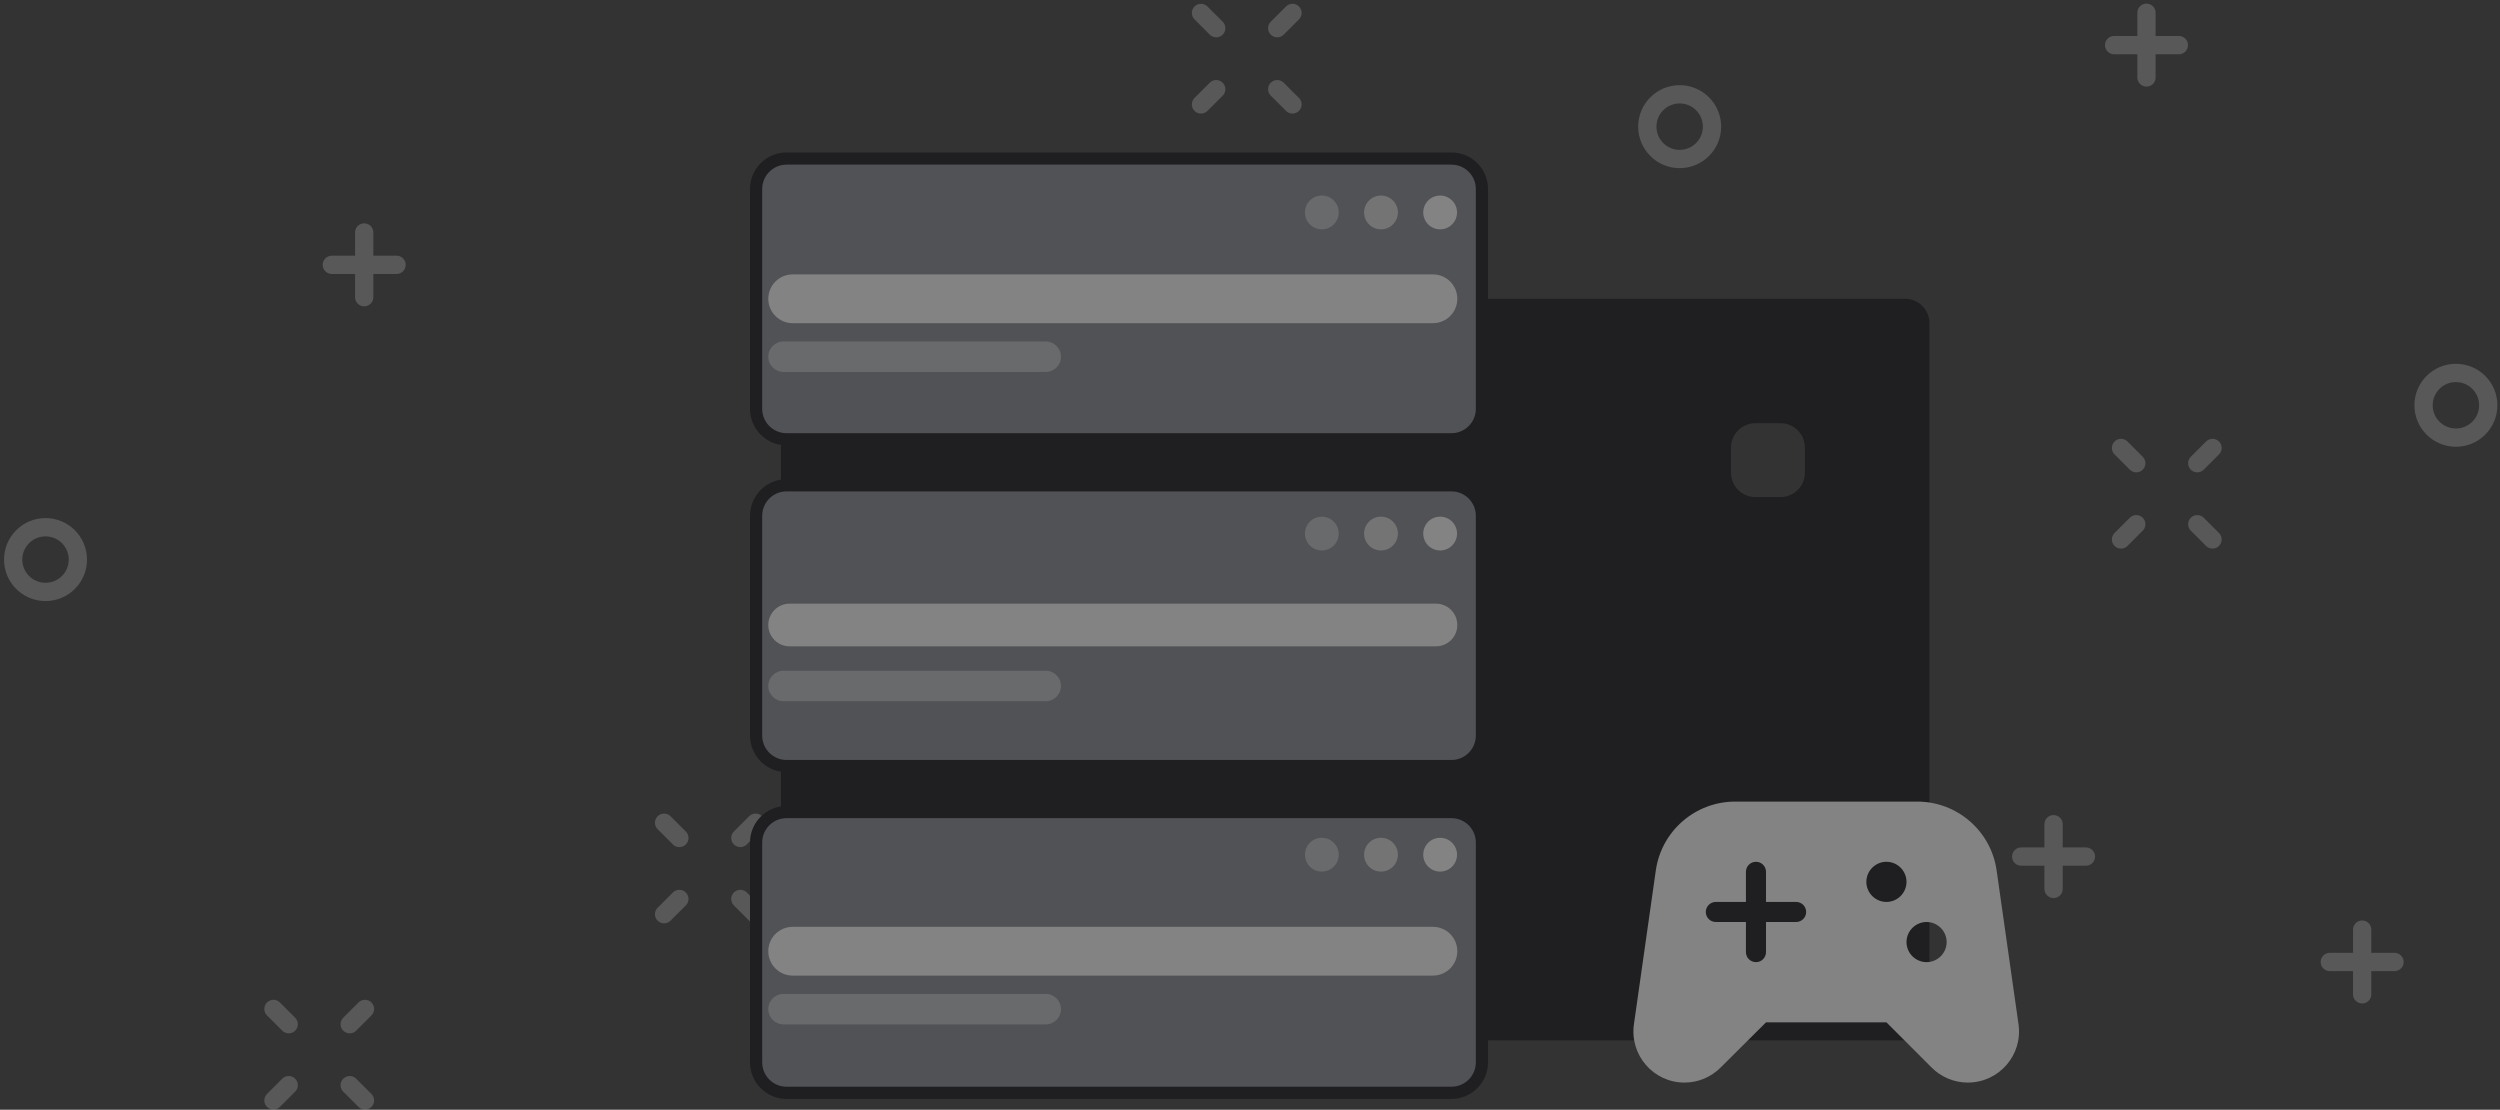 <svg width="410" height="182" viewBox="0 0 410 182" fill="none" xmlns="http://www.w3.org/2000/svg">
<rect x="0" y="0" width="410" height="182" fill="#333333" stroke="none"/>
<g opacity="0.3">
<path opacity="0.6" d="M59.854 165.466L57.353 167.966M47.348 177.97L44.847 180.471M59.854 180.471L57.353 177.97M47.348 167.967L44.847 165.466M211.969 2.12L209.468 4.621M199.463 14.624L196.962 17.125M211.969 17.125L209.468 14.625M199.463 4.621L196.962 2.121M387.395 152.459V163.069M392.701 157.764H382.09M123.919 149.93L121.418 147.429M111.413 137.425L108.912 134.925M123.919 134.924L121.418 137.425M111.413 147.429L108.912 149.929M352.023 12.704V2.094M357.329 7.399H346.717M59.728 48.737V38.127M65.034 43.432H54.422M336.784 145.781V135.171M342.09 140.476H331.478M362.854 73.466L360.353 75.966M350.348 85.97L347.847 88.471M362.854 88.471L360.353 85.971M350.348 75.967L347.847 73.466M408.074 66.466C408.074 63.536 405.699 61.161 402.768 61.161C399.837 61.161 397.462 63.536 397.462 66.466C397.462 69.396 399.837 71.771 402.768 71.771C405.699 71.771 408.074 69.396 408.074 66.466ZM12.771 91.771C12.771 88.841 10.396 86.466 7.465 86.466C4.534 86.466 2.159 88.841 2.159 91.771C2.159 94.701 4.534 97.076 7.465 97.076C10.396 97.076 12.771 94.701 12.771 91.771ZM280.771 20.771C280.771 17.841 278.395 15.466 275.465 15.466C272.534 15.466 270.159 17.841 270.159 20.771C270.159 23.701 272.534 26.076 275.465 26.076C278.395 26.076 280.771 23.701 280.771 20.771Z" stroke="white" stroke-width="3" stroke-linecap="round" stroke-linejoin="round"/>
</g>
<path d="M164 49C161.791 49 160 50.791 160 53V166.612C160 168.821 161.791 170.612 164 170.612H312.431C314.64 170.612 316.431 168.821 316.431 166.612V53C316.431 50.791 314.64 49 312.431 49H164ZM296.003 77.522C296.003 79.731 294.213 81.522 292.003 81.522H287.888C285.679 81.522 283.888 79.731 283.888 77.522V73.407C283.888 71.197 285.679 69.407 287.888 69.407H292.003C294.213 69.407 296.003 71.197 296.003 73.407V77.522Z" fill="#1F1F22"/>
<path d="M238.955 149.732V28.696L128.082 28.696V149.732H238.955Z" fill="#1F1F22"/>
<path d="M129 26H238.037C240.798 26 243.037 28.239 243.037 31V67.045C243.037 69.806 240.798 72.045 238.037 72.045H129C126.239 72.045 124 69.806 124 67.045V31C124 28.239 126.239 26 129 26Z" fill="#515255" stroke="#1F1F22" stroke-width="2"/>
<path d="M129 79.589H238.037C240.798 79.589 243.037 81.827 243.037 84.589V120.634C243.037 123.395 240.798 125.634 238.037 125.634H129C126.239 125.634 124 123.395 124 120.634V84.589C124 81.827 126.239 79.589 129 79.589Z" fill="#515255" stroke="#1F1F22" stroke-width="2"/>
<path d="M129 133.177H238.037C240.798 133.177 243.037 135.416 243.037 138.177V174.222C243.037 176.984 240.798 179.222 238.037 179.222H129C126.239 179.222 124 176.984 124 174.222V138.177C124 135.416 126.239 133.177 129 133.177Z" fill="#515255" stroke="#1F1F22" stroke-width="2"/>
<path d="M235 45H130C127.791 45 126 46.791 126 49C126 51.209 127.791 53 130 53H235C237.209 53 239 51.209 239 49C239 46.791 237.209 45 235 45Z" fill="#838383"/>
<path d="M235.5 99H129.5C127.567 99 126 100.567 126 102.5C126 104.433 127.567 106 129.5 106H235.5C237.433 106 239 104.433 239 102.5C239 100.567 237.433 99 235.5 99Z" fill="#838383"/>
<path d="M235 152H130C127.791 152 126 153.791 126 156C126 158.209 127.791 160 130 160H235C237.209 160 239 158.209 239 156C239 153.791 237.209 152 235 152Z" fill="#838383"/>
<path opacity="0.5" d="M171.5 56H128.5C127.119 56 126 57.119 126 58.5C126 59.881 127.119 61 128.5 61H171.5C172.881 61 174 59.881 174 58.5C174 57.119 172.881 56 171.5 56Z" fill="#838383"/>
<path opacity="0.5" d="M171.5 110H128.5C127.119 110 126 111.119 126 112.5C126 113.881 127.119 115 128.5 115H171.5C172.881 115 174 113.881 174 112.5C174 111.119 172.881 110 171.5 110Z" fill="#838383"/>
<path opacity="0.5" d="M171.5 163H128.5C127.119 163 126 164.119 126 165.5C126 166.881 127.119 168 128.5 168H171.5C172.881 168 174 166.881 174 165.5C174 164.119 172.881 163 171.5 163Z" fill="#838383"/>
<path opacity="0.5" d="M216.78 37.612C218.311 37.612 219.552 36.371 219.552 34.84C219.552 33.31 218.311 32.069 216.78 32.069C215.25 32.069 214.009 33.31 214.009 34.84C214.009 36.371 215.25 37.612 216.78 37.612Z" fill="#838383"/>
<path opacity="0.7" d="M226.482 37.612C228.013 37.612 229.253 36.371 229.253 34.84C229.253 33.31 228.013 32.069 226.482 32.069C224.951 32.069 223.71 33.31 223.71 34.84C223.71 36.371 224.951 37.612 226.482 37.612Z" fill="#838383"/>
<path d="M236.183 37.612C237.714 37.612 238.955 36.371 238.955 34.84C238.955 33.31 237.714 32.069 236.183 32.069C234.652 32.069 233.411 33.31 233.411 34.84C233.411 36.371 234.652 37.612 236.183 37.612Z" fill="#838383"/>
<path opacity="0.5" d="M216.78 90.277C218.311 90.277 219.552 89.036 219.552 87.505C219.552 85.974 218.311 84.733 216.78 84.733C215.25 84.733 214.009 85.974 214.009 87.505C214.009 89.036 215.25 90.277 216.78 90.277Z" fill="#838383"/>
<path opacity="0.7" d="M226.482 90.277C228.013 90.277 229.253 89.036 229.253 87.505C229.253 85.974 228.013 84.733 226.482 84.733C224.951 84.733 223.71 85.974 223.71 87.505C223.71 89.036 224.951 90.277 226.482 90.277Z" fill="#838383"/>
<path d="M236.183 90.277C237.714 90.277 238.955 89.036 238.955 87.505C238.955 85.974 237.714 84.733 236.183 84.733C234.652 84.733 233.411 85.974 233.411 87.505C233.411 89.036 234.652 90.277 236.183 90.277Z" fill="#838383"/>
<path opacity="0.5" d="M216.78 142.942C218.311 142.942 219.552 141.701 219.552 140.17C219.552 138.639 218.311 137.398 216.78 137.398C215.25 137.398 214.009 138.639 214.009 140.17C214.009 141.701 215.25 142.942 216.78 142.942Z" fill="#838383"/>
<path opacity="0.7" d="M226.482 142.942C228.013 142.942 229.253 141.701 229.253 140.17C229.253 138.639 228.013 137.398 226.482 137.398C224.951 137.398 223.71 138.639 223.71 140.17C223.71 141.701 224.951 142.942 226.482 142.942Z" fill="#838383"/>
<path d="M236.183 142.942C237.714 142.942 238.955 141.701 238.955 140.17C238.955 138.639 237.714 137.398 236.183 137.398C234.652 137.398 233.411 138.639 233.411 140.17C233.411 141.701 234.652 142.942 236.183 142.942Z" fill="#838383"/>
<path d="M331.034 167.963L327.446 142.749C326.524 136.264 320.962 131.458 314.411 131.458H284.589C278.038 131.458 272.475 136.264 271.554 142.749L267.966 167.963C267.242 173.032 271.159 177.542 276.261 177.542C278.499 177.542 280.606 176.653 282.186 175.073L289.625 167.667H309.375L316.781 175.073C318.361 176.653 320.501 177.542 322.706 177.542C327.841 177.542 331.758 173.032 331.034 167.963ZM296.208 149.563C296.208 150.472 295.471 151.208 294.562 151.208H289.625V156.146C289.625 157.055 288.888 157.792 287.979 157.792V157.792C287.07 157.792 286.333 157.055 286.333 156.146V151.208H281.396C280.487 151.208 279.75 150.472 279.75 149.563V149.563C279.75 148.654 280.487 147.917 281.396 147.917H286.333V142.979C286.333 142.07 287.07 141.333 287.979 141.333V141.333C288.888 141.333 289.625 142.07 289.625 142.979V147.917H294.562C295.471 147.917 296.208 148.654 296.208 149.563V149.563ZM309.375 147.917C307.564 147.917 306.083 146.435 306.083 144.625C306.083 142.815 307.564 141.333 309.375 141.333C311.185 141.333 312.667 142.815 312.667 144.625C312.667 146.435 311.185 147.917 309.375 147.917ZM315.958 157.792C314.148 157.792 312.667 156.31 312.667 154.5C312.667 152.69 314.148 151.208 315.958 151.208C317.769 151.208 319.25 152.69 319.25 154.5C319.25 156.31 317.769 157.792 315.958 157.792Z" fill="#838383"/>
</svg>
